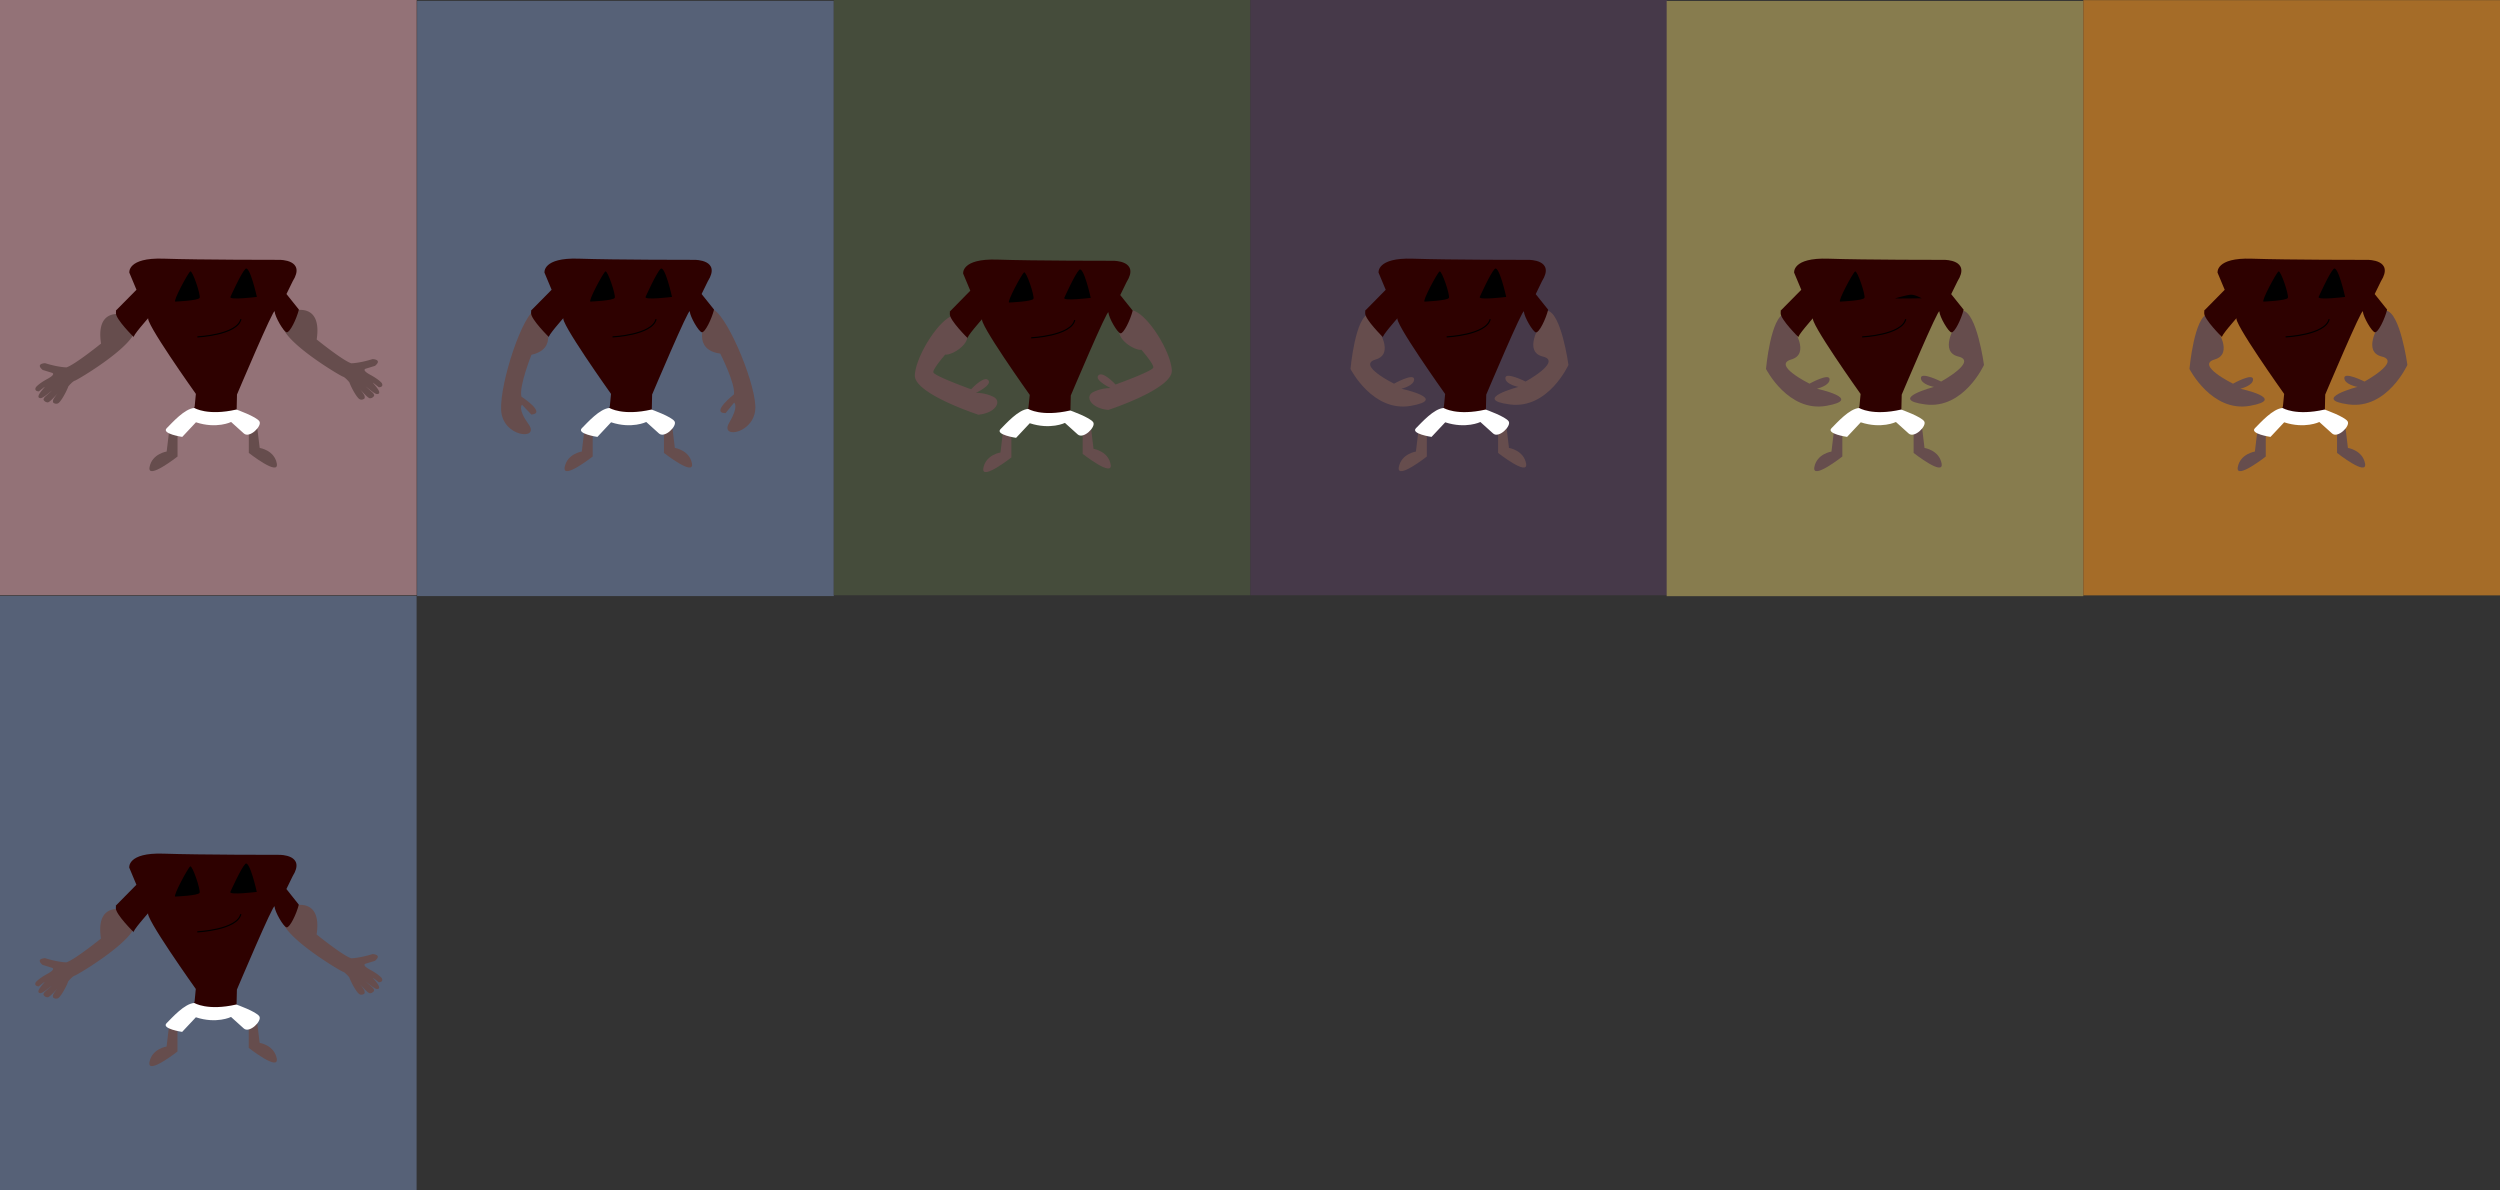 <svg xmlns="http://www.w3.org/2000/svg" viewBox="0 0 2100 1000">
  <rect x="0" y="0" width="2100" height="1000" fill="#333333" stroke="none"/>
  <defs>
    <style>
      .cls-1 {
        fill: #937277;
      }

      .cls-2 {
        fill: #664d4d;
      }

      .cls-3 {
        fill: #2e0100;
      }

      .cls-4 {
        fill: none;
        stroke: #000;
        stroke-miterlimit: 10;
      }

      .cls-5 {
        fill: #fff;
      }

      .cls-6 {
        fill: #566177;
      }

      .cls-7 {
        fill: #454c3b;
      }

      .cls-8 {
        fill: #463949;
      }

      .cls-9 {
        fill: #877c4e;
      }

      .cls-10 {
        fill: #a56c28;
      }
    </style>
  </defs>
  <title>keeper_sprite</title>
  <g id="Layer_1" data-name="Layer 1">
    <rect class="cls-1" width="350" height="500"/>
    <g>
      <path class="cls-2" d="M104.11,264.44s-24-7.2-19.25,24.16c0,0-21.68,17.55-29,20,0,0-6.66,0-18-3.53,0,0-8.43.3-2,5.69l7.65,2.35s4.21.88-3.53,5.09-9.8,7.06-9.8,7.06-2.06,3.23,2.45,3.53c13.83-11.06-6.6,5.74,1.76,5.68,2.33-.53,6.11-4,9.41-6.47l-6.08,5.39s-1.47,1.57-1.07,2.55A4.06,4.06,0,0,0,40.08,338c1.76.19,8.52-7.84,8.52-7.84a45.31,45.31,0,0,0-3.53,4.9,4.14,4.14,0,0,0-.49,2.94,3.56,3.56,0,0,0,4.22.78c2.35-1.27,6.86-9.41,8.62-14.21,0,0,3.53-4.31,5.49-4.8s51-29.46,51-44.23l-9.76-11.09"/>
      <path class="cls-2" d="M246.77,261s24-7.2,19.25,24.16c0,0,21.68,17.55,29,20,0,0,6.67,0,18-3.53,0,0,8.42.3,2,5.68l-7.65,2.36s-4.21.88,3.53,5.09,9.8,7.06,9.8,7.06,2.06,3.23-2.45,3.53c-13.83-11.06,6.6,5.74-1.76,5.68-2.34-.53-6.11-4-9.41-6.47l6.07,5.39s1.47,1.57,1.08,2.55a4.06,4.06,0,0,1-3.43,2.06c-1.76.19-8.52-7.84-8.52-7.84a44.26,44.26,0,0,1,3.52,4.9,4.08,4.08,0,0,1,.49,2.94,3.55,3.55,0,0,1-4.21.78c-2.35-1.27-6.86-9.41-8.62-14.21,0,0-3.53-4.31-5.49-4.8s-51-29.46-51-44.23L246.77,261"/>
      <g>
        <path class="cls-3" d="M114.64,243.4l-6-14.37s-1.83-12.81,28.75-11.76,97.47,1,97.47,1,22.48-.26,11,18l-5.23,10.71,10.45,13.07c-2,8-7.57,19.34-10.19,19.07s-9.93-13.06-10.19-17.51-31.62,69.78-31.62,69.78l-.26,11.24c1.38,16.77-41.91,13.63-35.28-1.31l1-10.45s-44.68-62.72-39.72-64c0,0-14.63,16.46-12.28,16.46,0,0-15.42-15.15-15.16-20.38s0-2.09,0-2.09Z"/>
        <path class="cls-2" d="M149.14,365.7v17.77s-25.61,20.12-23.52,8.89S140,379.29,140,379.29l2-16.61Z"/>
        <path class="cls-2" d="M209,362.67v17.77s25.61,20.12,23.51,8.88-14.37-13.06-14.37-13.06l-2-16.62Z"/>
        <path d="M147.31,253.33s19.34-.78,20.38-3.14-6-23.25-7.84-22.21S144.93,253.45,147.31,253.33Z"/>
        <path d="M193.56,249.41s8.89-19.86,12.55-23.52,9.66,23.52,9.66,23.52S192.21,252.37,193.56,249.41Z"/>
        <path class="cls-4" d="M165.79,283s33.45-1.57,36.58-14.9"/>
        <path class="cls-5" d="M163.29,342.7s11,6.86,35.28,1.31c0,0,16.92,6,19.34,9.93s-8.31,14.48-13.06,10.19l-10.72-9.67s-12.15,6-29.53.26L153.1,367s-17.78-2.62-13.06-7.32S155.06,343.22,163.29,342.7Z"/>
      </g>
    </g>
  </g>
  <g id="Layer_4" data-name="Layer 4">
    <rect class="cls-6" x="350.38" y="0.72" width="350" height="500"/>
    <path class="cls-2" d="M592,271.1S581.5,294,605,297c0,0,13,25.56,11.5,34.3,0,0-20,15.74-7,15.74l7.12-8.8s4.38,2.59-4.12,16.94,23,8.86,22-14.14S609,261,597.5,259.3Z"/>
    <path class="cls-2" d="M457.12,271s12.47,21.87-10.67,27c0,0-10.7,26.6-8.44,35.18,0,0,21.31,13.92,8.36,15.06L438.5,340s-4.13,3,5.6,16.52S422,367.38,420.94,344.38s18.36-82,29.66-84.71Z"/>
    <g>
      <path class="cls-3" d="M463.36,243.4l-6-14.37s-1.83-12.81,28.75-11.76,97.47,1,97.47,1,22.47-.26,11,18l-5.23,10.71,10.45,13.07c-2,8-7.58,19.34-10.19,19.07s-9.93-13.06-10.19-17.51-31.62,69.78-31.62,69.78l-.26,11.24c1.38,16.77-41.91,13.63-35.28-1.31l1-10.45s-44.68-62.72-39.72-64c0,0-14.63,16.46-12.28,16.46,0,0-15.42-15.15-15.16-20.38s0-2.09,0-2.09Z"/>
      <path class="cls-2" d="M497.86,365.7v17.77s-25.61,20.12-23.52,8.89,14.37-13.07,14.37-13.07l2-16.61Z"/>
      <path class="cls-2" d="M557.72,362.67v17.77s25.61,20.12,23.52,8.88-14.37-13.06-14.37-13.06l-2-16.62Z"/>
      <path d="M496,253.33s19.33-.78,20.38-3.14-6-23.25-7.84-22.21S493.65,253.45,496,253.33Z"/>
      <path d="M542.28,249.41s8.89-19.86,12.54-23.52,9.67,23.52,9.67,23.52S540.93,252.37,542.28,249.41Z"/>
      <path class="cls-4" d="M514.51,283s33.45-1.57,36.58-14.9"/>
      <path class="cls-5" d="M512,342.7s11,6.86,35.28,1.31c0,0,16.92,6,19.34,9.93s-8.31,14.48-13.07,10.19l-10.71-9.67s-12.15,6-29.53.26L501.82,367s-17.78-2.62-13.06-7.32S503.78,343.22,512,342.7Z"/>
    </g>
  </g>
  <g id="Layer_5" data-name="Layer 5">
    <rect class="cls-7" x="700.38" width="350" height="500"/>
    <path class="cls-2" d="M946,270c-16.43,10.37,6.34,24.87,12.76,23.81,0,0,11.3,12.87,9.91,15.19-2,3.34-31.61,14-31.61,14s-10.71-11.66-14.39-7.66S933,326,933,326a33.1,33.1,0,0,0-14.67,3.34c-7.33,3.66-2,13.66,12.67,15,0,0,54-17.59,53.33-33.13s-20-47.21-33-50.54Z"/>
    <path class="cls-2" d="M806.79,274c16.43,10.37-6.33,24.87-12.75,23.81,0,0-11.31,12.87-9.92,15.19,2,3.34,31.61,14,31.61,14s10.71-11.66,14.39-7.66S819.79,330,819.79,330a33.1,33.1,0,0,1,14.67,3.34c7.33,3.66,2,13.66-12.67,15,0,0-54-17.59-53.33-33.13s20-47.21,33-50.54Z"/>
    <g>
      <path class="cls-3" d="M815.05,244.19l-6-14.37s-1.83-12.81,28.75-11.76,97.47,1,97.47,1,22.48-.26,11,18L941,247.85l10.46,13.06c-2,8-7.58,19.34-10.2,19.08s-9.93-13.07-10.19-17.51-31.62,69.78-31.62,69.78l-.26,11.23c1.38,16.78-41.91,13.64-35.28-1.3L865,331.73s-44.69-62.72-39.73-64c0,0-14.63,16.46-12.28,16.46,0,0-15.42-15.16-15.15-20.38s0-2.09,0-2.09Z"/>
      <path class="cls-2" d="M849.55,366.49v17.77s-25.61,20.12-23.52,8.88,14.37-13.06,14.37-13.06l2-16.62Z"/>
      <path class="cls-2" d="M909.42,363.46v17.76s25.61,20.13,23.52,8.89S918.56,377,918.56,377l-2-16.61Z"/>
      <path d="M847.72,254.12s19.34-.79,20.38-3.14-6-23.26-7.84-22.21S845.34,254.24,847.72,254.12Z"/>
      <path d="M894,250.2s8.89-19.86,12.55-23.52,9.67,23.52,9.67,23.52S892.62,253.15,894,250.2Z"/>
      <path class="cls-4" d="M866.2,283.77s33.45-1.57,36.58-14.9"/>
      <path class="cls-5" d="M863.71,343.49s11,6.86,35.28,1.3c0,0,16.92,6,19.33,9.93s-8.3,14.49-13.06,10.19l-10.72-9.67s-12.15,5.95-29.53.27l-11.5,12.28s-17.78-2.63-13.06-7.32S855.47,344,863.71,343.49Z"/>
    </g>
  </g>
  <g id="Layer_6" data-name="Layer 6">
    <rect class="cls-8" x="1050.38" width="350" height="500"/>
    <path class="cls-2" d="M1293.5,273.32s-14,22.19,2.5,26.18-14.5,21-14.5,21-17-8.5-17-3,11,7.5,11,7.5-39.67,10.43-7.33,14.72,49.33-33.2,49.33-33.2-6-44.22-18-45.62Z"/>
    <path class="cls-2" d="M1156.9,275.68s15,21.55-1.32,26.28S1171,322.28,1171,322.28s16.6-9.25,16.85-3.75-10.66,8-10.66,8,40.1,8.65,8,14.37-50.77-31-50.77-31,4-44.44,15.94-46.37Z"/>
    <g>
      <path class="cls-3" d="M1164,243.42l-6-14.37s-1.83-12.81,28.75-11.76,97.47,1,97.47,1,22.48-.26,11,18L1290,247.08l10.45,13.06c-2,8.05-7.57,19.34-10.19,19.08s-9.93-13.06-10.19-17.51-31.62,69.78-31.62,69.78l-.26,11.23c1.38,16.78-41.91,13.64-35.28-1.3l1-10.46s-44.69-62.72-39.73-64c0,0-14.63,16.46-12.28,16.46,0,0-15.42-15.16-15.16-20.38s0-2.09,0-2.09Z"/>
      <path class="cls-2" d="M1198.53,365.72v17.77s-25.61,20.12-23.52,8.88,14.37-13.06,14.37-13.06l2-16.62Z"/>
      <path class="cls-2" d="M1258.4,362.69v17.76s25.61,20.13,23.52,8.89-14.38-13.07-14.38-13.07l-2-16.61Z"/>
      <path d="M1196.7,253.35s19.34-.79,20.38-3.14-6-23.26-7.84-22.21S1194.32,253.47,1196.7,253.35Z"/>
      <path d="M1243,249.43s8.89-19.86,12.55-23.52,9.67,23.52,9.67,23.52S1241.6,252.38,1243,249.43Z"/>
      <path class="cls-4" d="M1215.18,283s33.45-1.57,36.58-14.9"/>
      <path class="cls-5" d="M1212.69,342.72s11,6.86,35.27,1.3c0,0,16.93,6,19.34,9.93s-8.3,14.49-13.06,10.19l-10.72-9.66s-12.15,5.94-29.53.26L1202.49,367s-17.78-2.63-13.06-7.32S1204.45,343.24,1212.69,342.72Z"/>
    </g>
  </g>
  <g id="Layer_8" data-name="Layer 8">
    <rect class="cls-9" x="1400" y="0.79" width="350" height="500"/>
    <path class="cls-2" d="M1642.55,273.32s-14,22.19,2.5,26.18-14.5,21-14.5,21-17-8.5-17-3,11,7.5,11,7.5-39.67,10.43-7.34,14.72,49.34-33.2,49.34-33.2-6-44.22-18-45.62Z"/>
    <path class="cls-2" d="M1506,275.68s15,21.55-1.33,26.28S1520,322.28,1520,322.28s16.61-9.25,16.85-3.75-10.65,8-10.65,8,40.09,8.65,8,14.37-50.77-31-50.77-31,4-44.44,16-46.37Z"/>
    <path class="cls-3" d="M1513.08,243.42l-6-14.37s-1.83-12.81,28.74-11.76,97.48,1,97.48,1,22.47-.26,11,18L1639,247.08l10.45,13.06c-2,8.05-7.58,19.34-10.19,19.08s-9.93-13.06-10.19-17.51-31.62,69.78-31.62,69.78l-.27,11.23c1.39,16.78-41.9,13.64-35.27-1.3l1-10.46s-44.69-62.72-39.72-64c0,0-14.64,16.46-12.28,16.46,0,0-15.42-15.16-15.16-20.38s0-2.09,0-2.09Z"/>
    <path class="cls-2" d="M1547.57,365.72v17.77s-25.61,20.12-23.52,8.88,14.38-13.06,14.38-13.06l2-16.62Z"/>
    <path class="cls-2" d="M1607.44,362.69v17.76s25.61,20.13,23.52,8.89-14.37-13.07-14.37-13.07l-2-16.61Z"/>
    <path d="M1545.74,253.35s19.34-.79,20.39-3.14-6-23.26-7.84-22.21S1543.37,253.47,1545.74,253.35Z"/>
    <path d="M1592,250.57s8.88-2.55,12.54-3,9.67,3,9.67,3S1590.65,251,1592,250.57Z"/>
    <path class="cls-4" d="M1564.22,283s33.45-1.57,36.59-14.9"/>
    <path class="cls-5" d="M1561.73,342.72s11,6.86,35.28,1.3c0,0,16.92,6,19.34,9.93s-8.31,14.49-13.07,10.19l-10.71-9.66s-12.15,5.94-29.53.26L1551.54,367s-17.78-2.63-13.07-7.32S1553.5,343.24,1561.73,342.72Z"/>
  </g>
  <g id="Layer_7" data-name="Layer 7">
    <rect class="cls-6" x="-0.08" y="500.56" width="350" height="500"/>
    <g>
      <path class="cls-2" d="M104.05,764.23s-24-7.2-19.25,24.15c0,0-21.69,17.55-29,20,0,0-6.66,0-18-3.53,0,0-8.43.29-2,5.68l7.64,2.35s4.22.89-3.53,5.1-9.8,7.06-9.8,7.06-2.05,3.23,2.45,3.52c13.83-11-6.59,5.74,1.77,5.69,2.33-.54,6.1-4,9.41-6.47l-6.08,5.39s-1.47,1.57-1.08,2.55a4,4,0,0,0,3.43,2c1.77.2,8.53-7.83,8.53-7.83a43.93,43.93,0,0,0-3.53,4.9,4.14,4.14,0,0,0-.49,2.94,3.56,3.56,0,0,0,4.21.78c2.36-1.28,6.86-9.41,8.63-14.21,0,0,3.53-4.31,5.49-4.8s50.95-29.47,50.95-44.23l-9.75-11.09"/>
      <path class="cls-2" d="M246.7,760.8s24-7.21,19.25,24.15c0,0,21.69,17.55,29,20,0,0,6.66,0,18-3.53,0,0,8.43.29,2,5.68l-7.64,2.35s-4.22.89,3.53,5.1,9.8,7.05,9.8,7.05,2.05,3.24-2.45,3.53c-13.83-11,6.59,5.74-1.77,5.69-2.33-.54-6.1-4-9.41-6.47l6.08,5.39s1.47,1.57,1.08,2.55a4,4,0,0,1-3.43,2.05c-1.77.2-8.53-7.84-8.53-7.84a45,45,0,0,1,3.53,4.9,4.17,4.17,0,0,1,.49,3,3.56,3.56,0,0,1-4.21.78c-2.36-1.28-6.86-9.41-8.63-14.21,0,0-3.53-4.31-5.49-4.8S237,786.65,237,771.89l9.75-11.09"/>
      <g>
        <path class="cls-3" d="M114.58,743.19l-6-14.37s-1.83-12.81,28.74-11.76,97.48,1,97.48,1,22.47-.26,11,18l-5.22,10.72L251,759.91c-2,8.05-7.58,19.34-10.19,19.08s-9.93-13.07-10.19-17.51S199,831.26,199,831.26l-.27,11.23c1.39,16.78-41.9,13.64-35.27-1.3l1-10.46s-44.69-62.72-39.72-64c0,0-14.64,16.46-12.28,16.46,0,0-15.42-15.16-15.16-20.38s0-2.09,0-2.09Z"/>
        <path class="cls-2" d="M149.07,865.49v17.77s-25.61,20.12-23.52,8.88,14.38-13.06,14.38-13.06l2-16.62Z"/>
        <path class="cls-2" d="M208.94,862.46v17.76s25.61,20.13,23.52,8.89S218.09,876,218.09,876l-2-16.61Z"/>
        <path d="M147.24,753.12s19.34-.79,20.39-3.14-6-23.26-7.84-22.21S144.87,753.24,147.24,753.12Z"/>
        <path d="M193.5,749.2s8.88-19.86,12.54-23.52,9.67,23.52,9.67,23.52S192.15,752.15,193.5,749.2Z"/>
        <path class="cls-4" d="M165.72,782.77s33.45-1.57,36.59-14.9"/>
        <path class="cls-5" d="M163.23,842.49s11,6.86,35.28,1.3c0,0,16.92,6,19.34,9.93s-8.31,14.49-13.07,10.19l-10.71-9.67s-12.15,6-29.53.27L153,866.79s-17.79-2.63-13.07-7.32S155,843,163.23,842.49Z"/>
      </g>
    </g>
  </g>
  <g id="Layer_9" data-name="Layer 9">
    <rect class="cls-10" x="1750" y="0.12" width="350" height="500"/>
    <path class="cls-2" d="M1998.22,273.32s-14,22.19,2.5,26.18-14.5,21-14.5,21-17-8.5-17-3,11,7.5,11,7.5-39.67,10.43-7.33,14.72,49.33-33.2,49.33-33.2-6-44.22-18-45.62Z"/>
    <path class="cls-2" d="M1861.62,275.68s15,21.55-1.32,26.28,15.42,20.32,15.42,20.32,16.6-9.25,16.85-3.75-10.65,8-10.65,8,40.09,8.65,8,14.37-50.77-31-50.77-31,4-44.44,15.94-46.37Z"/>
    <g>
      <path class="cls-3" d="M1868.75,243.42l-6-14.37s-1.83-12.81,28.75-11.76,97.47,1,97.47,1,22.48-.26,11,18l-5.23,10.72,10.46,13.06c-2,8.05-7.58,19.34-10.2,19.08s-9.93-13.06-10.19-17.51-31.62,69.78-31.62,69.78l-.26,11.23c1.38,16.78-41.91,13.64-35.28-1.3l1.05-10.46s-44.69-62.72-39.72-64c0,0-14.64,16.46-12.29,16.46,0,0-15.42-15.16-15.15-20.38s0-2.09,0-2.09Z"/>
      <path class="cls-2" d="M1903.25,365.72v17.77s-25.61,20.12-23.52,8.88,14.37-13.06,14.37-13.06l2-16.62Z"/>
      <path class="cls-2" d="M1963.12,362.69v17.76s25.61,20.13,23.52,8.89-14.38-13.07-14.38-13.07l-2-16.61Z"/>
      <path d="M1901.42,253.35s19.34-.79,20.38-3.14-6-23.26-7.84-22.21S1899.05,253.47,1901.42,253.35Z"/>
      <path d="M1947.67,249.43s8.89-19.86,12.55-23.52,9.67,23.52,9.67,23.52S1946.32,252.38,1947.67,249.43Z"/>
      <path class="cls-4" d="M1919.9,283s33.45-1.57,36.59-14.9"/>
      <path class="cls-5" d="M1917.41,342.72s11,6.86,35.28,1.3c0,0,16.92,6,19.33,9.93s-8.3,14.49-13.06,10.19l-10.72-9.66s-12.15,5.94-29.53.26L1907.22,367s-17.79-2.63-13.07-7.32S1909.18,343.24,1917.41,342.72Z"/>
    </g>
  </g>
</svg>
